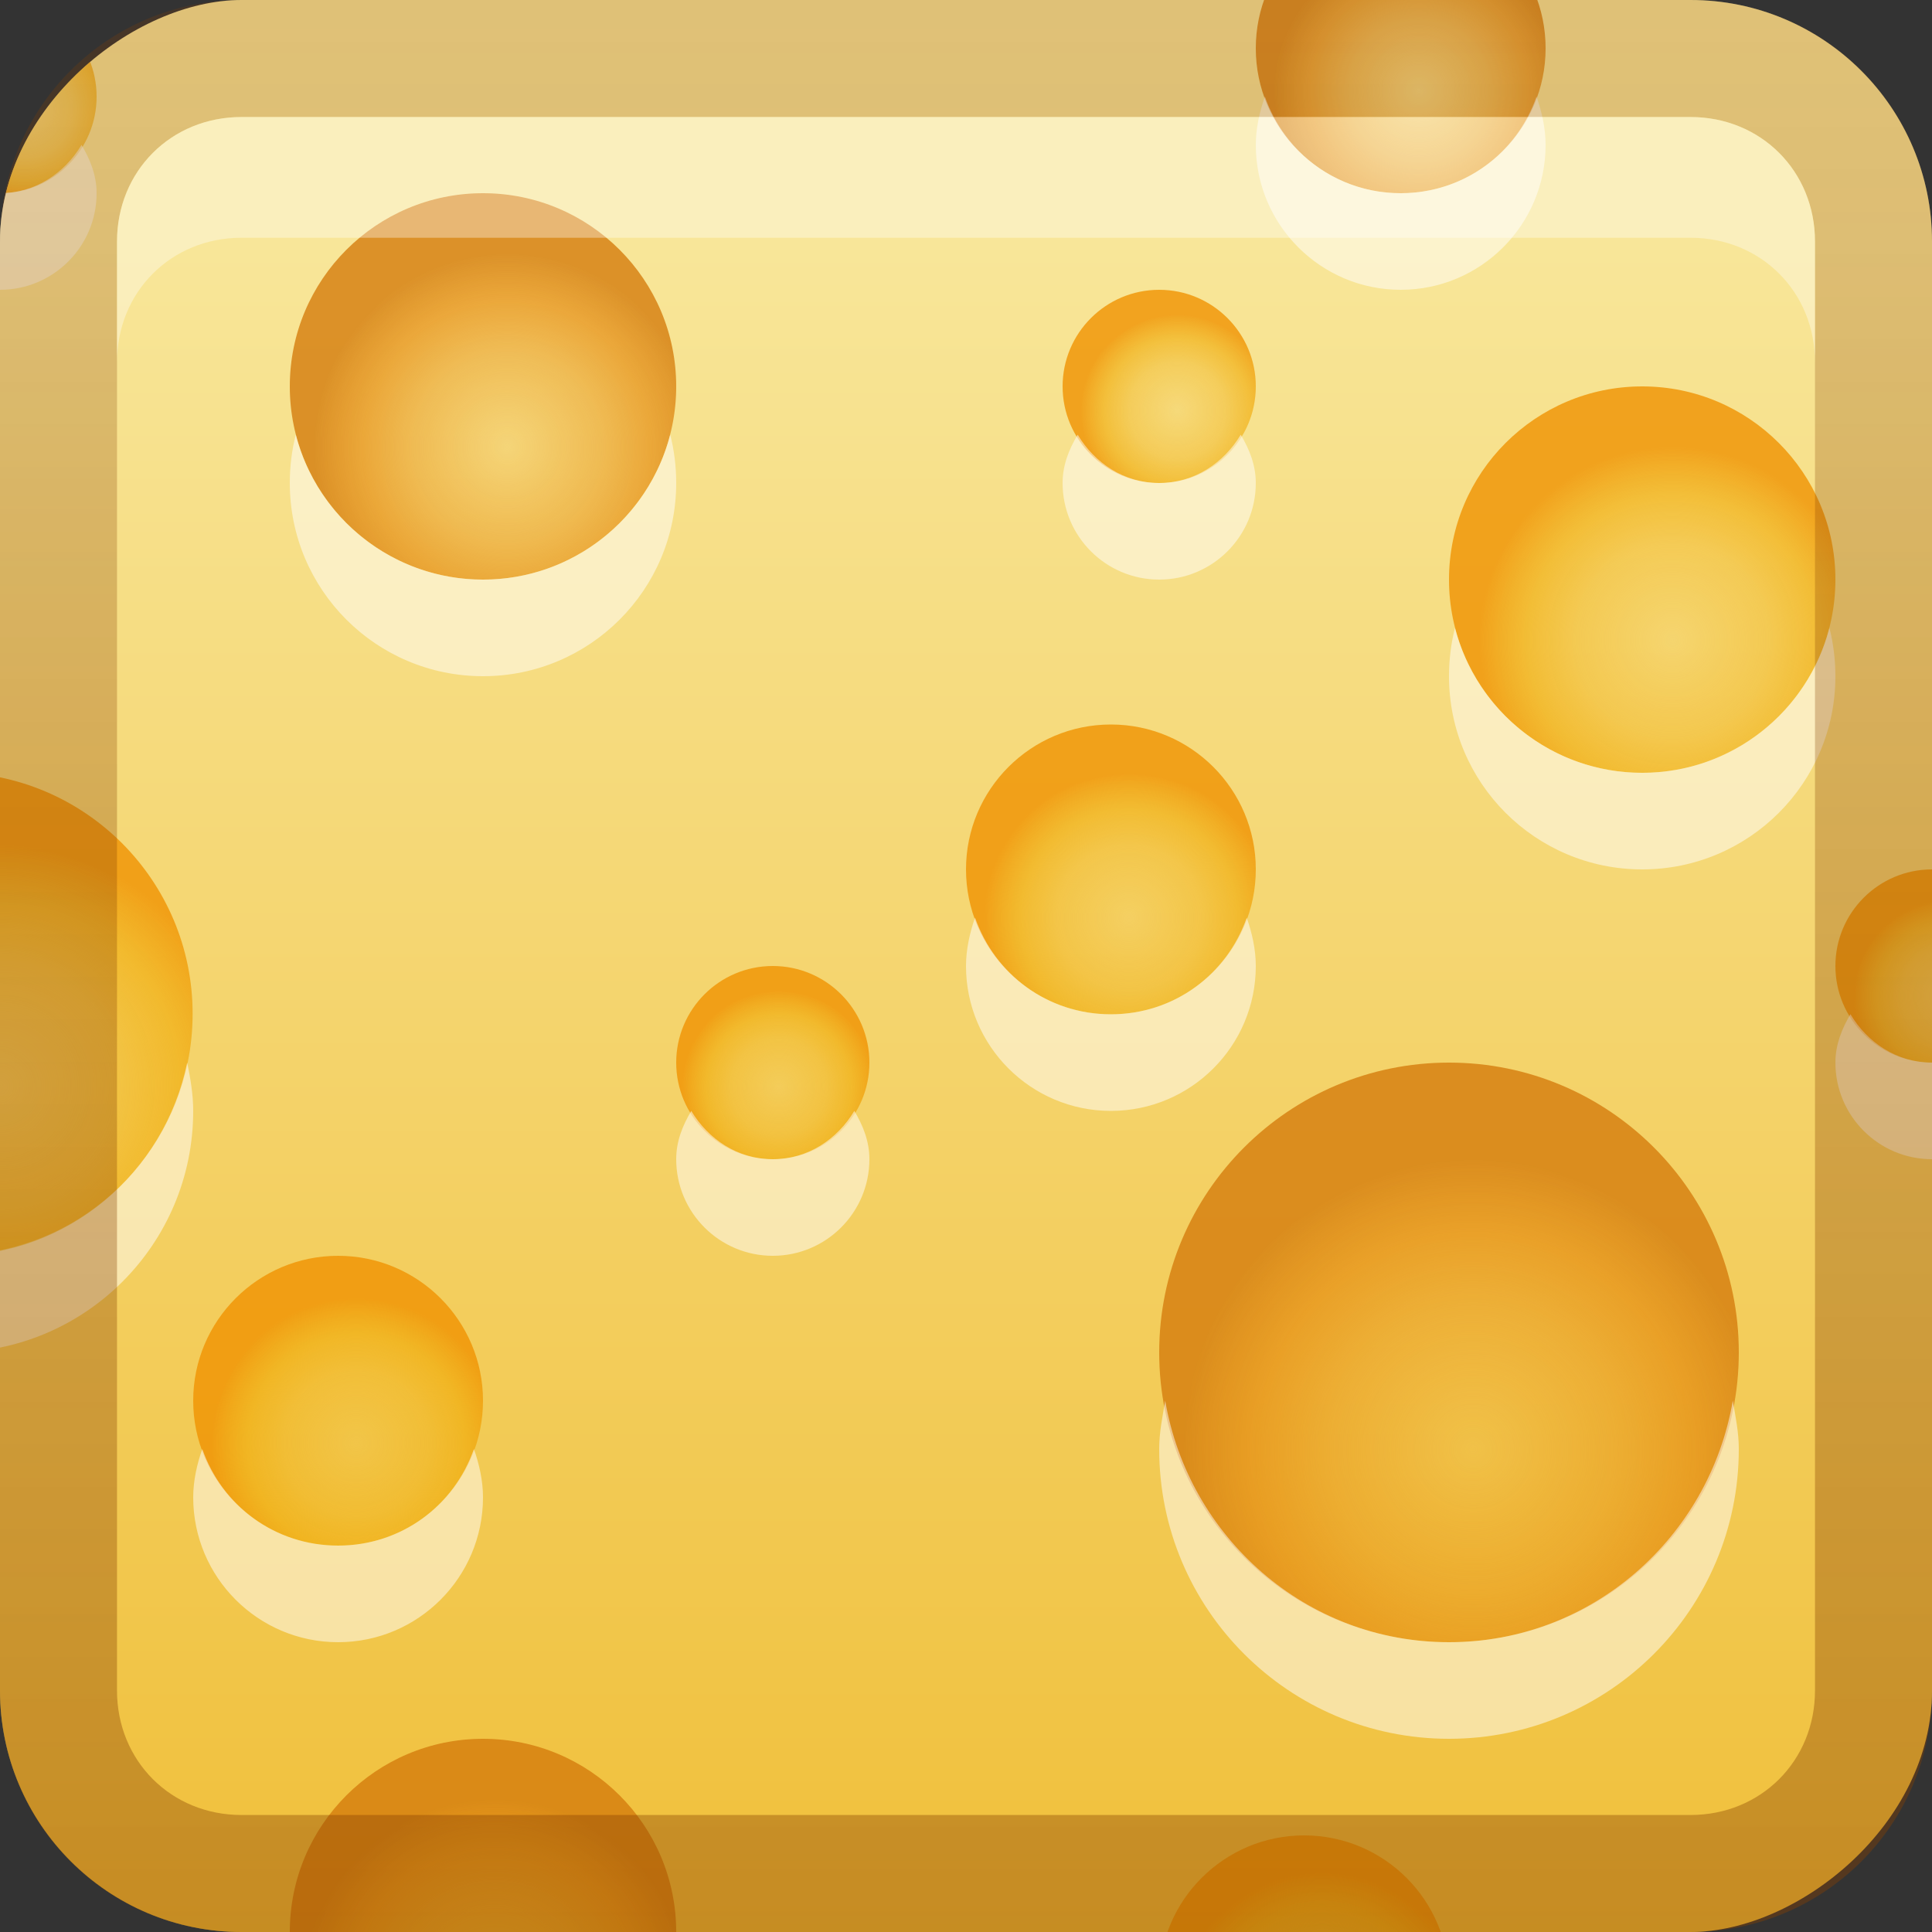<?xml version="1.0" encoding="UTF-8" standalone="no"?>
<!-- Created with Inkscape (http://www.inkscape.org/) -->

<svg
   xmlns:dc="http://purl.org/dc/elements/1.1/"
   xmlns:cc="http://creativecommons.org/ns#"
   xmlns:rdf="http://www.w3.org/1999/02/22-rdf-syntax-ns#"
   xmlns:svg="http://www.w3.org/2000/svg"
   xmlns="http://www.w3.org/2000/svg"
   xmlns:xlink="http://www.w3.org/1999/xlink"
   xmlns:sodipodi="http://sodipodi.sourceforge.net/DTD/sodipodi-0.dtd"
   xmlns:inkscape="http://www.inkscape.org/namespaces/inkscape"
   width="16"
   height="16"
   id="svg2"
   sodipodi:version="0.32"
   inkscape:version="0.48.1 r9760"
   version="1.0"
   sodipodi:docname="cheese.svg"
   inkscape:output_extension="org.inkscape.output.svg.inkscape"
   style="display:inline">
  <rect width="100%" height="100%" fill="#333333" stroke="none"/>
  <defs
     id="defs4">
    <inkscape:perspective
       sodipodi:type="inkscape:persp3d"
       inkscape:vp_x="0 : 8 : 1"
       inkscape:vp_y="0 : 1000 : 0"
       inkscape:vp_z="16 : 8 : 1"
       inkscape:persp3d-origin="8 : 5.3333333 : 1"
       id="perspective35" />
    <linearGradient
       id="linearGradient3327">
      <stop
         style="stop-color:#884000;stop-opacity:1;"
         offset="0"
         id="stop3330" />
      <stop
         style="stop-color:#884000;stop-opacity:0.191;"
         offset="1"
         id="stop3333" />
    </linearGradient>
    <linearGradient
       id="ButtonColor"
       x1="10.32"
       y1="21"
       x2="10.32"
       y2="0.999"
       gradientUnits="userSpaceOnUse">
      <stop
         style="stop-color:#29669f;stop-opacity:1;"
         offset="0"
         id="stop3189" />
      <stop
         style="stop-color:#88b6e0;stop-opacity:1;"
         offset="1"
         id="stop3191" />
    </linearGradient>
    <linearGradient
       inkscape:collect="always"
       xlink:href="#linearGradient2841"
       id="linearGradient3204"
       x1="1"
       y1="9"
       x2="15"
       y2="9"
       gradientUnits="userSpaceOnUse"
       gradientTransform="translate(-17,-2)" />
    <linearGradient
       inkscape:collect="always"
       xlink:href="#linearGradient3327"
       id="linearGradient3629"
       x1="0"
       y1="8"
       x2="29.017"
       y2="8"
       gradientUnits="userSpaceOnUse"
       gradientTransform="matrix(0,-1,1,0,0,16)" />
    <linearGradient
       inkscape:collect="always"
       xlink:href="#SVGID_1_-4"
       id="linearGradient3765"
       gradientUnits="userSpaceOnUse"
       gradientTransform="matrix(0.093,0,0,0.041,-26.756,8.025)"
       x1="383.289"
       y1="0"
       x2="383.289"
       y2="218.48" />
    <linearGradient
       id="SVGID_1_-4"
       gradientUnits="userSpaceOnUse"
       x1="383.289"
       y1="0"
       x2="383.289"
       y2="218.48">
      <stop
         offset="0.006"
         style="stop-color:#ED2828"
         id="stop3143-2" />
      <stop
         offset="0.5"
         style="stop-color:#EF3B39"
         id="stop3145-1" />
      <stop
         offset="0.994"
         style="stop-color:#C02126"
         id="stop3147-3" />
    </linearGradient>
    <linearGradient
       y2="180.675"
       x2="175.308"
       y1="73.254"
       x1="175.308"
       gradientUnits="userSpaceOnUse"
       id="linearGradient3749-5">
      <stop
         id="stop3751-8"
         style="stop-color:#000000;stop-opacity:1;"
         offset="0" />
      <stop
         id="stop3753-7"
         style="stop-color:#000000;stop-opacity:0.473;"
         offset="0.994" />
    </linearGradient>
    <linearGradient
       inkscape:collect="always"
       xlink:href="#linearGradient3749-5"
       id="linearGradient3754"
       gradientUnits="userSpaceOnUse"
       gradientTransform="matrix(0.042,0,0,0.034,1.944,0.786)"
       x1="175.308"
       y1="73.254"
       x2="175.308"
       y2="180.675" />
    <linearGradient
       inkscape:collect="always"
       xlink:href="#linearGradient3749-5"
       id="linearGradient3756"
       gradientUnits="userSpaceOnUse"
       gradientTransform="matrix(0.05,0,0,0.034,2.48,0.786)"
       x1="175.308"
       y1="73.254"
       x2="175.308"
       y2="180.675" />
    <linearGradient
       y2="180.675"
       x2="175.308"
       y1="73.254"
       x1="175.308"
       gradientTransform="matrix(0.049,0,0,0.034,3.116,0.786)"
       gradientUnits="userSpaceOnUse"
       id="linearGradient3809"
       xlink:href="#linearGradient3749-5"
       inkscape:collect="always" />
    <inkscape:perspective
       id="perspective3729"
       inkscape:persp3d-origin="0.5 : 0.33333333 : 1"
       inkscape:vp_z="1 : 0.5 : 1"
       inkscape:vp_y="0 : 1000 : 0"
       inkscape:vp_x="0 : 0.5 : 1"
       sodipodi:type="inkscape:persp3d" />
    <linearGradient
       inkscape:collect="always"
       xlink:href="#linearGradient3696"
       id="linearGradient4163"
       x1="6"
       y1="48"
       x2="90"
       y2="48"
       gradientUnits="userSpaceOnUse"
       gradientTransform="translate(-96,0)" />
    <linearGradient
       id="linearGradient3696">
      <stop
         id="stop3698"
         offset="0"
         style="stop-color:#2458a6;stop-opacity:1;" />
      <stop
         id="stop3700"
         offset="1"
         style="stop-color:#598ad4;stop-opacity:1;" />
    </linearGradient>
    <linearGradient
       y2="48"
       x2="90"
       y1="48"
       x1="6"
       gradientTransform="translate(-52.867,-57.253)"
       gradientUnits="userSpaceOnUse"
       id="linearGradient3738"
       xlink:href="#linearGradient3696"
       inkscape:collect="always" />
    <inkscape:perspective
       id="perspective3703"
       inkscape:persp3d-origin="0.5 : 0.33333333 : 1"
       inkscape:vp_z="1 : 0.5 : 1"
       inkscape:vp_y="0 : 1000 : 0"
       inkscape:vp_x="0 : 0.5 : 1"
       sodipodi:type="inkscape:persp3d" />
    <linearGradient
       gradientTransform="matrix(0.194,0,0,0.194,-1.401,-1.946)"
       inkscape:collect="always"
       xlink:href="#linearGradient4099"
       id="linearGradient4113"
       x1="22.111"
       y1="62.984"
       x2="40"
       y2="32"
       gradientUnits="userSpaceOnUse" />
    <linearGradient
       id="linearGradient4099">
      <stop
         style="stop-color:#9ede27;stop-opacity:1;"
         offset="0"
         id="stop4101" />
      <stop
         style="stop-color:#c8f16b;stop-opacity:1;"
         offset="1"
         id="stop4103" />
    </linearGradient>
    <linearGradient
       gradientTransform="matrix(0.194,0,0,0.194,-1.526,-1.946)"
       inkscape:collect="always"
       xlink:href="#linearGradient4099"
       id="linearGradient4105"
       x1="38"
       y1="74"
       x2="70"
       y2="49"
       gradientUnits="userSpaceOnUse" />
    <linearGradient
       id="linearGradient3712">
      <stop
         style="stop-color:#9ede27;stop-opacity:1;"
         offset="0"
         id="stop3714" />
      <stop
         style="stop-color:#c8f16b;stop-opacity:1;"
         offset="1"
         id="stop3716" />
    </linearGradient>
    <linearGradient
       inkscape:collect="always"
       xlink:href="#linearGradient3799-3"
       id="linearGradient3746"
       gradientUnits="userSpaceOnUse"
       x1="56.037"
       y1="49.333"
       x2="56.037"
       y2="13.593"
       gradientTransform="matrix(0.265,0,0,0.265,-0.349,-3.708)" />
    <linearGradient
       id="linearGradient3799-3">
      <stop
         style="stop-color:#1a1a1a;stop-opacity:1;"
         offset="0"
         id="stop3801-3" />
      <stop
         style="stop-color:#000000;stop-opacity:1;"
         offset="1"
         id="stop3803-2" />
    </linearGradient>
    <linearGradient
       y2="13.593"
       x2="56.037"
       y1="49.333"
       x1="56.037"
       gradientTransform="matrix(0.194,0,0,0.194,-1.34,-1.884)"
       gradientUnits="userSpaceOnUse"
       id="linearGradient3726"
       xlink:href="#linearGradient3799-3"
       inkscape:collect="always" />
    <inkscape:perspective
       id="perspective3736"
       inkscape:persp3d-origin="0.5 : 0.33333333 : 1"
       inkscape:vp_z="1 : 0.5 : 1"
       inkscape:vp_y="0 : 1000 : 0"
       inkscape:vp_x="0 : 0.5 : 1"
       sodipodi:type="inkscape:persp3d" />
    <radialGradient
       inkscape:collect="always"
       xlink:href="#linearGradient3784-2"
       id="radialGradient3758"
       gradientUnits="userSpaceOnUse"
       gradientTransform="matrix(1.046,0.082,-0.052,0.91,0.849,1.34)"
       cx="49.581"
       cy="67.041"
       fx="49.581"
       fy="67.041"
       r="10" />
    <linearGradient
       id="linearGradient3784-2">
      <stop
         id="stop3786-4"
         offset="0"
         style="stop-color:#a0a0a0;stop-opacity:1;" />
      <stop
         id="stop3790-2"
         offset="1"
         style="stop-color:#1a1a1a;stop-opacity:1;" />
    </linearGradient>
    <radialGradient
       r="10"
       fy="67.041"
       fx="49.581"
       cy="67.041"
       cx="49.581"
       gradientTransform="matrix(1.046,0.082,-0.052,0.91,0.849,1.34)"
       gradientUnits="userSpaceOnUse"
       id="radialGradient3745"
       xlink:href="#linearGradient3784-2"
       inkscape:collect="always" />
    <radialGradient
       inkscape:collect="always"
       xlink:href="#linearGradient3784-2"
       id="radialGradient3698"
       cx="10.117"
       cy="6.534"
       fx="10.117"
       fy="6.534"
       r="2.649"
       gradientTransform="matrix(0.605,-0.183,0.133,0.441,0.819,7.7)"
       gradientUnits="userSpaceOnUse" />
    <radialGradient
       inkscape:collect="always"
       xlink:href="#linearGradient3853"
       id="radialGradient4299"
       gradientUnits="userSpaceOnUse"
       cx="6.251"
       cy="6.627"
       fx="6.251"
       fy="6.627"
       r="2" />
    <linearGradient
       id="linearGradient3853">
      <stop
         id="stop3855"
         offset="0"
         style="stop-color:#e88d01;stop-opacity:0.184;" />
      <stop
         style="stop-color:#e58907;stop-opacity:0.55;"
         offset="0.5"
         id="stop3863" />
      <stop
         id="stop4325"
         offset="0.75"
         style="stop-color:#e4870a;stop-opacity:0.806;" />
      <stop
         id="stop3859"
         offset="1"
         style="stop-color:#d47c0d;stop-opacity:1;" />
    </linearGradient>
    <radialGradient
       inkscape:collect="always"
       xlink:href="#linearGradient3853"
       id="radialGradient4301"
       gradientUnits="userSpaceOnUse"
       cx="16.251"
       cy="16.002"
       fx="16.251"
       fy="16.002"
       r="3" />
    <linearGradient
       id="linearGradient3111">
      <stop
         id="stop3113"
         offset="0"
         style="stop-color:#e88d01;stop-opacity:0.184;" />
      <stop
         style="stop-color:#e58907;stop-opacity:0.55;"
         offset="0.5"
         id="stop3115" />
      <stop
         id="stop3117"
         offset="0.75"
         style="stop-color:#e4870a;stop-opacity:0.806;" />
      <stop
         id="stop3119"
         offset="1"
         style="stop-color:#d47c0d;stop-opacity:1;" />
    </linearGradient>
    <radialGradient
       inkscape:collect="always"
       xlink:href="#linearGradient3698"
       id="radialGradient4303"
       gradientUnits="userSpaceOnUse"
       cx="16.6"
       cy="15.901"
       fx="16.6"
       fy="15.901"
       r="3" />
    <linearGradient
       id="linearGradient3698">
      <stop
         style="stop-color:#f0a801;stop-opacity:0.186;"
         offset="0"
         id="stop3700-2" />
      <stop
         id="stop3711"
         offset="0.5"
         style="stop-color:#f0a801;stop-opacity:0.465;" />
      <stop
         style="stop-color:#f0a801;stop-opacity:0.744;"
         offset="0.75"
         id="stop4327" />
      <stop
         style="stop-color:#f09201;stop-opacity:1;"
         offset="1"
         id="stop3703" />
    </linearGradient>
    <radialGradient
       inkscape:collect="always"
       xlink:href="#linearGradient3698"
       id="radialGradient4305"
       gradientUnits="userSpaceOnUse"
       cx="1.251"
       cy="2.125"
       fx="1.251"
       fy="2.125"
       r="1" />
    <linearGradient
       id="linearGradient3128">
      <stop
         style="stop-color:#f0a801;stop-opacity:0.186;"
         offset="0"
         id="stop3130" />
      <stop
         id="stop3132"
         offset="0.5"
         style="stop-color:#f0a801;stop-opacity:0.465;" />
      <stop
         style="stop-color:#f0a801;stop-opacity:0.744;"
         offset="0.75"
         id="stop3134" />
      <stop
         style="stop-color:#f09201;stop-opacity:1;"
         offset="1"
         id="stop3136" />
    </linearGradient>
    <radialGradient
       inkscape:collect="always"
       xlink:href="#linearGradient3698"
       id="radialGradient4307"
       gradientUnits="userSpaceOnUse"
       cx="4.688"
       cy="15.939"
       fx="4.688"
       fy="15.939"
       r="1.5" />
    <linearGradient
       id="linearGradient3139">
      <stop
         style="stop-color:#f0a801;stop-opacity:0.186;"
         offset="0"
         id="stop3141" />
      <stop
         id="stop3143"
         offset="0.5"
         style="stop-color:#f0a801;stop-opacity:0.465;" />
      <stop
         style="stop-color:#f0a801;stop-opacity:0.744;"
         offset="0.75"
         id="stop3145" />
      <stop
         style="stop-color:#f09201;stop-opacity:1;"
         offset="1"
         id="stop3147" />
    </linearGradient>
    <radialGradient
       inkscape:collect="always"
       xlink:href="#linearGradient3698"
       id="radialGradient4309"
       gradientUnits="userSpaceOnUse"
       cx="6.313"
       cy="6.627"
       fx="6.313"
       fy="6.627"
       r="2" />
    <linearGradient
       id="linearGradient3150">
      <stop
         style="stop-color:#f0a801;stop-opacity:0.186;"
         offset="0"
         id="stop3152" />
      <stop
         id="stop3154"
         offset="0.5"
         style="stop-color:#f0a801;stop-opacity:0.465;" />
      <stop
         style="stop-color:#f0a801;stop-opacity:0.744;"
         offset="0.75"
         id="stop3156" />
      <stop
         style="stop-color:#f09201;stop-opacity:1;"
         offset="1"
         id="stop3158" />
    </linearGradient>
    <radialGradient
       inkscape:collect="always"
       xlink:href="#linearGradient3698"
       id="radialGradient4311"
       gradientUnits="userSpaceOnUse"
       cx="1.188"
       cy="2.313"
       fx="1.188"
       fy="2.313"
       r="1" />
    <linearGradient
       id="linearGradient3161">
      <stop
         style="stop-color:#f0a801;stop-opacity:0.186;"
         offset="0"
         id="stop3163" />
      <stop
         id="stop3165"
         offset="0.5"
         style="stop-color:#f0a801;stop-opacity:0.465;" />
      <stop
         style="stop-color:#f0a801;stop-opacity:0.744;"
         offset="0.75"
         id="stop3167" />
      <stop
         style="stop-color:#f09201;stop-opacity:1;"
         offset="1"
         id="stop3169" />
    </linearGradient>
    <radialGradient
       inkscape:collect="always"
       xlink:href="#linearGradient3853"
       id="radialGradient4313"
       gradientUnits="userSpaceOnUse"
       cx="4.688"
       cy="15.939"
       fx="4.688"
       fy="15.939"
       r="1.5" />
    <linearGradient
       id="linearGradient3172">
      <stop
         id="stop3174"
         offset="0"
         style="stop-color:#e88d01;stop-opacity:0.184;" />
      <stop
         style="stop-color:#e58907;stop-opacity:0.55;"
         offset="0.5"
         id="stop3176" />
      <stop
         id="stop3178"
         offset="0.75"
         style="stop-color:#e4870a;stop-opacity:0.806;" />
      <stop
         id="stop3180"
         offset="1"
         style="stop-color:#d47c0d;stop-opacity:1;" />
    </linearGradient>
    <radialGradient
       inkscape:collect="always"
       xlink:href="#linearGradient3698"
       id="radialGradient4315"
       gradientUnits="userSpaceOnUse"
       cx="1.188"
       cy="2.251"
       fx="1.188"
       fy="2.251"
       r="1" />
    <linearGradient
       id="linearGradient3183">
      <stop
         style="stop-color:#f0a801;stop-opacity:0.186;"
         offset="0"
         id="stop3185" />
      <stop
         id="stop3187"
         offset="0.5"
         style="stop-color:#f0a801;stop-opacity:0.465;" />
      <stop
         style="stop-color:#f0a801;stop-opacity:0.744;"
         offset="0.75"
         id="stop3189-6" />
      <stop
         style="stop-color:#f09201;stop-opacity:1;"
         offset="1"
         id="stop3191-1" />
    </linearGradient>
    <radialGradient
       inkscape:collect="always"
       xlink:href="#linearGradient3853"
       id="radialGradient4317"
       gradientUnits="userSpaceOnUse"
       cx="6.125"
       cy="6.627"
       fx="6.125"
       fy="6.627"
       r="2" />
    <linearGradient
       id="linearGradient3194">
      <stop
         id="stop3196"
         offset="0"
         style="stop-color:#e88d01;stop-opacity:0.184;" />
      <stop
         style="stop-color:#e58907;stop-opacity:0.55;"
         offset="0.5"
         id="stop3198" />
      <stop
         id="stop3200"
         offset="0.75"
         style="stop-color:#e4870a;stop-opacity:0.806;" />
      <stop
         id="stop3202"
         offset="1"
         style="stop-color:#d47c0d;stop-opacity:1;" />
    </linearGradient>
    <radialGradient
       inkscape:collect="always"
       xlink:href="#linearGradient3698"
       id="radialGradient4319"
       gradientUnits="userSpaceOnUse"
       cx="4.688"
       cy="15.876"
       fx="4.688"
       fy="15.876"
       r="1.5" />
    <linearGradient
       id="linearGradient3205">
      <stop
         style="stop-color:#f0a801;stop-opacity:0.186;"
         offset="0"
         id="stop3207" />
      <stop
         id="stop3209"
         offset="0.5"
         style="stop-color:#f0a801;stop-opacity:0.465;" />
      <stop
         style="stop-color:#f0a801;stop-opacity:0.744;"
         offset="0.75"
         id="stop3211" />
      <stop
         style="stop-color:#f09201;stop-opacity:1;"
         offset="1"
         id="stop3213" />
    </linearGradient>
    <radialGradient
       inkscape:collect="always"
       xlink:href="#linearGradient3698"
       id="radialGradient4321"
       gradientUnits="userSpaceOnUse"
       cx="1.063"
       cy="2.251"
       fx="1.063"
       fy="2.251"
       r="1" />
    <linearGradient
       id="linearGradient3216">
      <stop
         style="stop-color:#f0a801;stop-opacity:0.186;"
         offset="0"
         id="stop3218" />
      <stop
         id="stop3220"
         offset="0.5"
         style="stop-color:#f0a801;stop-opacity:0.465;" />
      <stop
         style="stop-color:#f0a801;stop-opacity:0.744;"
         offset="0.75"
         id="stop3222" />
      <stop
         style="stop-color:#f09201;stop-opacity:1;"
         offset="1"
         id="stop3224" />
    </linearGradient>
    <radialGradient
       inkscape:collect="always"
       xlink:href="#linearGradient3698"
       id="radialGradient4323"
       gradientUnits="userSpaceOnUse"
       cx="4.688"
       cy="16.001"
       fx="4.688"
       fy="16.001"
       r="1.5" />
    <linearGradient
       id="linearGradient3227">
      <stop
         style="stop-color:#f0a801;stop-opacity:0.186;"
         offset="0"
         id="stop3229" />
      <stop
         id="stop3231"
         offset="0.5"
         style="stop-color:#f0a801;stop-opacity:0.465;" />
      <stop
         style="stop-color:#f0a801;stop-opacity:0.744;"
         offset="0.75"
         id="stop3233" />
      <stop
         style="stop-color:#f09201;stop-opacity:1;"
         offset="1"
         id="stop3235" />
    </linearGradient>
    <linearGradient
       inkscape:collect="always"
       xlink:href="#linearGradient2841"
       id="linearGradient4297"
       gradientUnits="userSpaceOnUse"
       gradientTransform="translate(11.119,-6.258)"
       x1="-3.061"
       y1="27.258"
       x2="-3.061"
       y2="7.254" />
    <linearGradient
       id="linearGradient2841">
      <stop
         id="stop2843"
         offset="0"
         style="stop-color:#f0bf39;stop-opacity:1" />
      <stop
         id="stop2845"
         offset="1"
         style="stop-color:#f8e699;stop-opacity:1" />
    </linearGradient>
    <linearGradient
       y2="7.254"
       x2="-3.061"
       y1="27.258"
       x1="-3.061"
       gradientTransform="translate(-8.006,-11.749)"
       gradientUnits="userSpaceOnUse"
       id="linearGradient3267"
       xlink:href="#linearGradient2841"
       inkscape:collect="always" />
    <clipPath
       clipPathUnits="userSpaceOnUse"
       id="clipPath4056">
      <rect
         transform="matrix(0,-1,1,0,0,0)"
         style="fill:#ff00ff;fill-opacity:1;fill-rule:nonzero;stroke:none"
         id="rect4058"
         width="20"
         height="20"
         x="-21"
         y="1"
         rx="2.5"
         ry="2.5" />
    </clipPath>
  </defs>
  <sodipodi:namedview
     id="base"
     pagecolor="#ffffff"
     bordercolor="#e7e7e7"
     borderopacity="1"
     inkscape:pageopacity="0.0"
     inkscape:pageshadow="2"
     inkscape:zoom="26.212949"
     inkscape:cx="2.8763851"
     inkscape:cy="9.5944622"
     inkscape:document-units="px"
     inkscape:current-layer="layer1"
     showgrid="true"
     inkscape:showpageshadow="false"
     showguides="false"
     inkscape:guide-bbox="true"
     inkscape:window-width="1920"
     inkscape:window-height="1028"
     inkscape:window-x="0"
     inkscape:window-y="25"
     inkscape:window-maximized="1"
     inkscape:snap-global="false">
    <sodipodi:guide
       orientation="1,0"
       position="0,112"
       id="guide2383" />
    <sodipodi:guide
       orientation="0,1"
       position="26.278,128"
       id="guide2385" />
    <sodipodi:guide
       orientation="1,0"
       position="128,54.082"
       id="guide2387" />
    <sodipodi:guide
       orientation="0,1"
       position="78.156,0"
       id="guide2389" />
    <sodipodi:guide
       orientation="0,1"
       position="60.864,64.085"
       id="guide2391" />
    <inkscape:grid
       type="xygrid"
       id="grid3672"
       visible="true"
       enabled="true" />
  </sodipodi:namedview>
  <g
     inkscape:label="Button"
     inkscape:groupmode="layer"
     id="layer1">
    <rect
       ry="2"
       rx="2"
       y="0"
       x="-16"
       height="16"
       width="16"
       id="rect3196"
       style="fill:url(#linearGradient3204);fill-opacity:1.0;fill-rule:nonzero;stroke:none"
       transform="matrix(0,-1,1,0,0,0)" />
    <g
       transform="matrix(0.8,0,0,0.8,-0.8,-0.8)"
       style="display:inline"
       id="g4273"
       clip-path="url(#clipPath4056)">
      <path
         transform="translate(0,-1)"
         d="M 8,6 C 8,7.105 7.105,8 6,8 4.895,8 4,7.105 4,6 4,4.895 4.895,4 6,4 7.105,4 8,4.895 8,6 z"
         sodipodi:ry="2"
         sodipodi:rx="2"
         sodipodi:cy="6"
         sodipodi:cx="6"
         id="path3978"
         style="opacity:0.8;fill:url(#radialGradient4299);fill-opacity:1;stroke:none"
         sodipodi:type="arc" />
      <path
         d="m 19,15 c 0,1.657 -1.343,3 -3,3 -1.657,0 -3,-1.343 -3,-3 0,-1.657 1.343,-3 3,-3 1.657,0 3,1.343 3,3 z"
         sodipodi:ry="3"
         sodipodi:rx="3"
         sodipodi:cy="15"
         sodipodi:cx="16"
         id="path3980"
         style="opacity:0.8;fill:url(#radialGradient4301);fill-opacity:1;stroke:none"
         sodipodi:type="arc" />
      <path
         transform="matrix(0.833,0,0,0.833,-12.833,-1)"
         sodipodi:type="arc"
         style="opacity:0.8;fill:url(#radialGradient4303);fill-opacity:1;stroke:none"
         id="path3982"
         sodipodi:cx="16"
         sodipodi:cy="15"
         sodipodi:rx="3"
         sodipodi:ry="3"
         d="m 19,15 c 0,1.657 -1.343,3 -3,3 -1.657,0 -3,-1.343 -3,-3 0,-1.657 1.343,-3 3,-3 1.657,0 3,1.343 3,3 z" />
      <path
         d="M 2,2 C 2,2.552 1.552,3 1,3 0.448,3 0,2.552 0,2 0,1.448 0.448,1 1,1 1.552,1 2,1.448 2,2 z"
         sodipodi:ry="1"
         sodipodi:rx="1"
         sodipodi:cy="2"
         sodipodi:cx="1"
         id="path3984"
         style="opacity:0.8;fill:url(#radialGradient4305);fill-opacity:1;stroke:none"
         sodipodi:type="arc" />
      <path
         d="M 6,15.5 C 6,16.328 5.328,17 4.5,17 3.672,17 3,16.328 3,15.5 3,14.672 3.672,14 4.5,14 5.328,14 6,14.672 6,15.5 z"
         sodipodi:ry="1.5"
         sodipodi:rx="1.5"
         sodipodi:cy="15.5"
         sodipodi:cx="4.5"
         id="path3986"
         style="opacity:0.8;fill:url(#radialGradient4307);fill-opacity:1;stroke:none"
         sodipodi:type="arc" />
      <path
         sodipodi:type="arc"
         style="opacity:0.8;fill:url(#radialGradient4309);fill-opacity:1;stroke:none"
         id="path3988"
         sodipodi:cx="6"
         sodipodi:cy="6"
         sodipodi:rx="2"
         sodipodi:ry="2"
         d="M 8,6 C 8,7.105 7.105,8 6,8 4.895,8 4,7.105 4,6 4,4.895 4.895,4 6,4 7.105,4 8,4.895 8,6 z"
         transform="translate(12,1)" />
      <path
         transform="translate(20,9)"
         sodipodi:type="arc"
         style="opacity:0.8;fill:url(#radialGradient4311);fill-opacity:1;stroke:none"
         id="path3990"
         sodipodi:cx="1"
         sodipodi:cy="2"
         sodipodi:rx="1"
         sodipodi:ry="1"
         d="M 2,2 C 2,2.552 1.552,3 1,3 0.448,3 0,2.552 0,2 0,1.448 0.448,1 1,1 1.552,1 2,1.448 2,2 z" />
      <path
         transform="translate(11,-14)"
         sodipodi:type="arc"
         style="opacity:0.8;fill:url(#radialGradient4313);fill-opacity:1;stroke:none"
         id="path3992"
         sodipodi:cx="4.5"
         sodipodi:cy="15.5"
         sodipodi:rx="1.5"
         sodipodi:ry="1.5"
         d="M 6,15.5 C 6,16.328 5.328,17 4.5,17 3.672,17 3,16.328 3,15.5 3,14.672 3.672,14 4.5,14 5.328,14 6,14.672 6,15.5 z" />
      <path
         transform="translate(12,3)"
         sodipodi:type="arc"
         style="opacity:0.8;fill:url(#radialGradient4315);fill-opacity:1;stroke:none"
         id="path3994"
         sodipodi:cx="1"
         sodipodi:cy="2"
         sodipodi:rx="1"
         sodipodi:ry="1"
         d="M 2,2 C 2,2.552 1.552,3 1,3 0.448,3 0,2.552 0,2 0,1.448 0.448,1 1,1 1.552,1 2,1.448 2,2 z" />
      <path
         sodipodi:type="arc"
         style="opacity:0.8;fill:url(#radialGradient4317);fill-opacity:1;stroke:none"
         id="path3996"
         sodipodi:cx="6"
         sodipodi:cy="6"
         sodipodi:rx="2"
         sodipodi:ry="2"
         d="M 8,6 C 8,7.105 7.105,8 6,8 4.895,8 4,7.105 4,6 4,4.895 4.895,4 6,4 7.105,4 8,4.895 8,6 z"
         transform="translate(0,15)" />
      <path
         transform="translate(10,6)"
         sodipodi:type="arc"
         style="opacity:0.8;fill:url(#radialGradient4319);fill-opacity:1;stroke:none"
         id="path3998"
         sodipodi:cx="4.5"
         sodipodi:cy="15.5"
         sodipodi:rx="1.5"
         sodipodi:ry="1.5"
         d="M 6,15.5 C 6,16.328 5.328,17 4.5,17 3.672,17 3,16.328 3,15.5 3,14.672 3.672,14 4.5,14 5.328,14 6,14.672 6,15.5 z" />
      <path
         d="M 2,2 C 2,2.552 1.552,3 1,3 0.448,3 0,2.552 0,2 0,1.448 0.448,1 1,1 1.552,1 2,1.448 2,2 z"
         sodipodi:ry="1"
         sodipodi:rx="1"
         sodipodi:cy="2"
         sodipodi:cx="1"
         id="path4135"
         style="opacity:0.8;fill:url(#radialGradient4321);fill-opacity:1;stroke:none"
         sodipodi:type="arc"
         transform="translate(8,10)" />
      <path
         transform="translate(8,-5.5)"
         sodipodi:type="arc"
         style="opacity:0.8;fill:url(#radialGradient4323);fill-opacity:1;stroke:none"
         id="path4137"
         sodipodi:cx="4.5"
         sodipodi:cy="15.5"
         sodipodi:rx="1.5"
         sodipodi:ry="1.5"
         d="M 6,15.5 C 6,16.328 5.328,17 4.5,17 3.672,17 3,16.328 3,15.5 3,14.672 3.672,14 4.5,14 5.328,14 6,14.672 6,15.5 z" />
      <path
         id="path4139"
         transform="translate(0,-2)"
         d="M 14.094,4 C 14.04,4.154 14,4.327 14,4.5 14,5.328 14.672,6 15.5,6 16.328,6 17,5.328 17,4.5 17,4.327 16.96,4.154 16.906,4 16.702,4.586 16.156,5 15.5,5 14.844,5 14.298,4.586 14.094,4 z M 0.156,4.5 C 0.067,4.65 0,4.813 0,5 0,5.552 0.448,6 1,6 1.552,6 2,5.552 2,5 2,4.813 1.933,4.65 1.844,4.5 1.669,4.792 1.365,5 1,5 0.635,5 0.331,4.792 0.156,4.5 z m 3.906,3 C 4.021,7.66 4,7.827 4,8 4,9.105 4.895,10 6,10 7.105,10 8,9.105 8,8 8,7.827 7.979,7.66 7.938,7.5 7.716,8.363 6.932,9 6,9 5.068,9 4.284,8.363 4.062,7.5 z m 8.094,0 C 12.067,7.65 12,7.813 12,8 12,8.552 12.448,9 13,9 13.552,9 14,8.552 14,8 14,7.813 13.933,7.65 13.844,7.5 13.669,7.792 13.365,8 13,8 12.635,8 12.331,7.792 12.156,7.5 z m 3.906,2 C 16.021,9.66 16,9.827 16,10 c 0,1.105 0.895,2 2,2 1.105,0 2,-0.895 2,-2 C 20,9.827 19.979,9.66 19.938,9.5 19.716,10.363 18.932,11 18,11 17.068,11 16.284,10.363 16.062,9.5 z m -4.969,3 C 11.04,12.654 11,12.827 11,13 c 0,0.828 0.672,1.5 1.5,1.5 0.828,0 1.5,-0.672 1.5,-1.5 0,-0.173 -0.04,-0.346 -0.094,-0.5 -0.204,0.586 -0.75,1 -1.406,1 -0.656,0 -1.202,-0.414 -1.406,-1 z m 9.062,1 C 20.067,13.65 20,13.813 20,14 c 0,0.552 0.448,1 1,1 0.552,0 1,-0.448 1,-1 0,-0.187 -0.067,-0.35 -0.156,-0.5 C 21.669,13.792 21.365,14 21,14 20.635,14 20.331,13.792 20.156,13.5 z M -1.938,14 C -1.971,14.163 -2,14.327 -2,14.5 -2,15.881 -0.881,17 0.5,17 1.881,17 3,15.881 3,14.5 3,14.327 2.971,14.163 2.938,14 2.704,15.139 1.708,16 0.5,16 -0.708,16 -1.704,15.139 -1.938,14 z M 8.156,14.5 C 8.067,14.65 8,14.813 8,15 c 0,0.552 0.448,1 1,1 0.552,0 1,-0.448 1,-1 C 10,14.813 9.933,14.65 9.844,14.5 9.669,14.792 9.365,15 9,15 8.635,15 8.331,14.792 8.156,14.5 z m 4.906,3 C 13.034,17.667 13,17.825 13,18 c 0,1.657 1.343,3 3,3 1.657,0 3,-1.343 3,-3 0,-0.175 -0.034,-0.333 -0.062,-0.5 C 18.694,18.913 17.482,20 16,20 14.518,20 13.306,18.913 13.062,17.5 z M 3.094,18 C 3.04,18.154 3,18.327 3,18.5 3,19.328 3.672,20 4.5,20 5.328,20 6,19.328 6,18.5 6,18.327 5.96,18.154 5.906,18 5.702,18.586 5.156,19 4.5,19 3.844,19 3.298,18.586 3.094,18 z M 4.062,23.5 C 4.021,23.66 4,23.827 4,24 4,25.105 4.895,26 6,26 7.105,26 8,25.105 8,24 8,23.827 7.979,23.66 7.938,23.5 7.716,24.363 6.932,25 6,25 5.068,25 4.284,24.363 4.062,23.5 z M 13.094,24 C 13.04,24.154 13,24.327 13,24.5 13,25.328 13.672,26 14.5,26 15.328,26 16,25.328 16,24.5 16,24.327 15.96,24.154 15.906,24 15.702,24.586 15.156,25 14.5,25 13.844,25 13.298,24.586 13.094,24 z"
         style="opacity:0.5;fill:#ffffff;fill-opacity:1;stroke:none"
         inkscape:connector-curvature="0" />
    </g>
    <path
       style="opacity:0.4;fill:url(#linearGradient3629);fill-opacity:1;fill-rule:nonzero;stroke:none"
       d="m 0,14 c 0,1.108 0.892,2 2,2 l 12,0 c 1.108,0 2,-0.892 2,-2 L 16,2 C 16,0.892 15.108,0 14,0 L 2,0 C 0.892,0 0,0.892 0,2 l 0,12 z m 0.969,0 0,-12 C 0.969,1.417 1.417,0.969 2,0.969 l 12,0 c 0.583,0 1.031,0.448 1.031,1.031 l 0,12 c 0,0.583 -0.448,1.031 -1.031,1.031 l -12,0 C 1.417,15.031 0.969,14.583 0.969,14 z"
       id="rect2835" />
    <path
       style="fill:#ffffff;fill-opacity:1;fill-rule:nonzero;stroke:none;opacity:0.35"
       d="M 2 0.969 C 1.417 0.969 0.969 1.417 0.969 2 L 0.969 3 C 0.969 2.417 1.417 1.969 2 1.969 L 14 1.969 C 14.583 1.969 15.031 2.417 15.031 3 L 15.031 2 C 15.031 1.417 14.583 0.969 14 0.969 L 2 0.969 z "
       id="path2843" />
  </g>
</svg>
